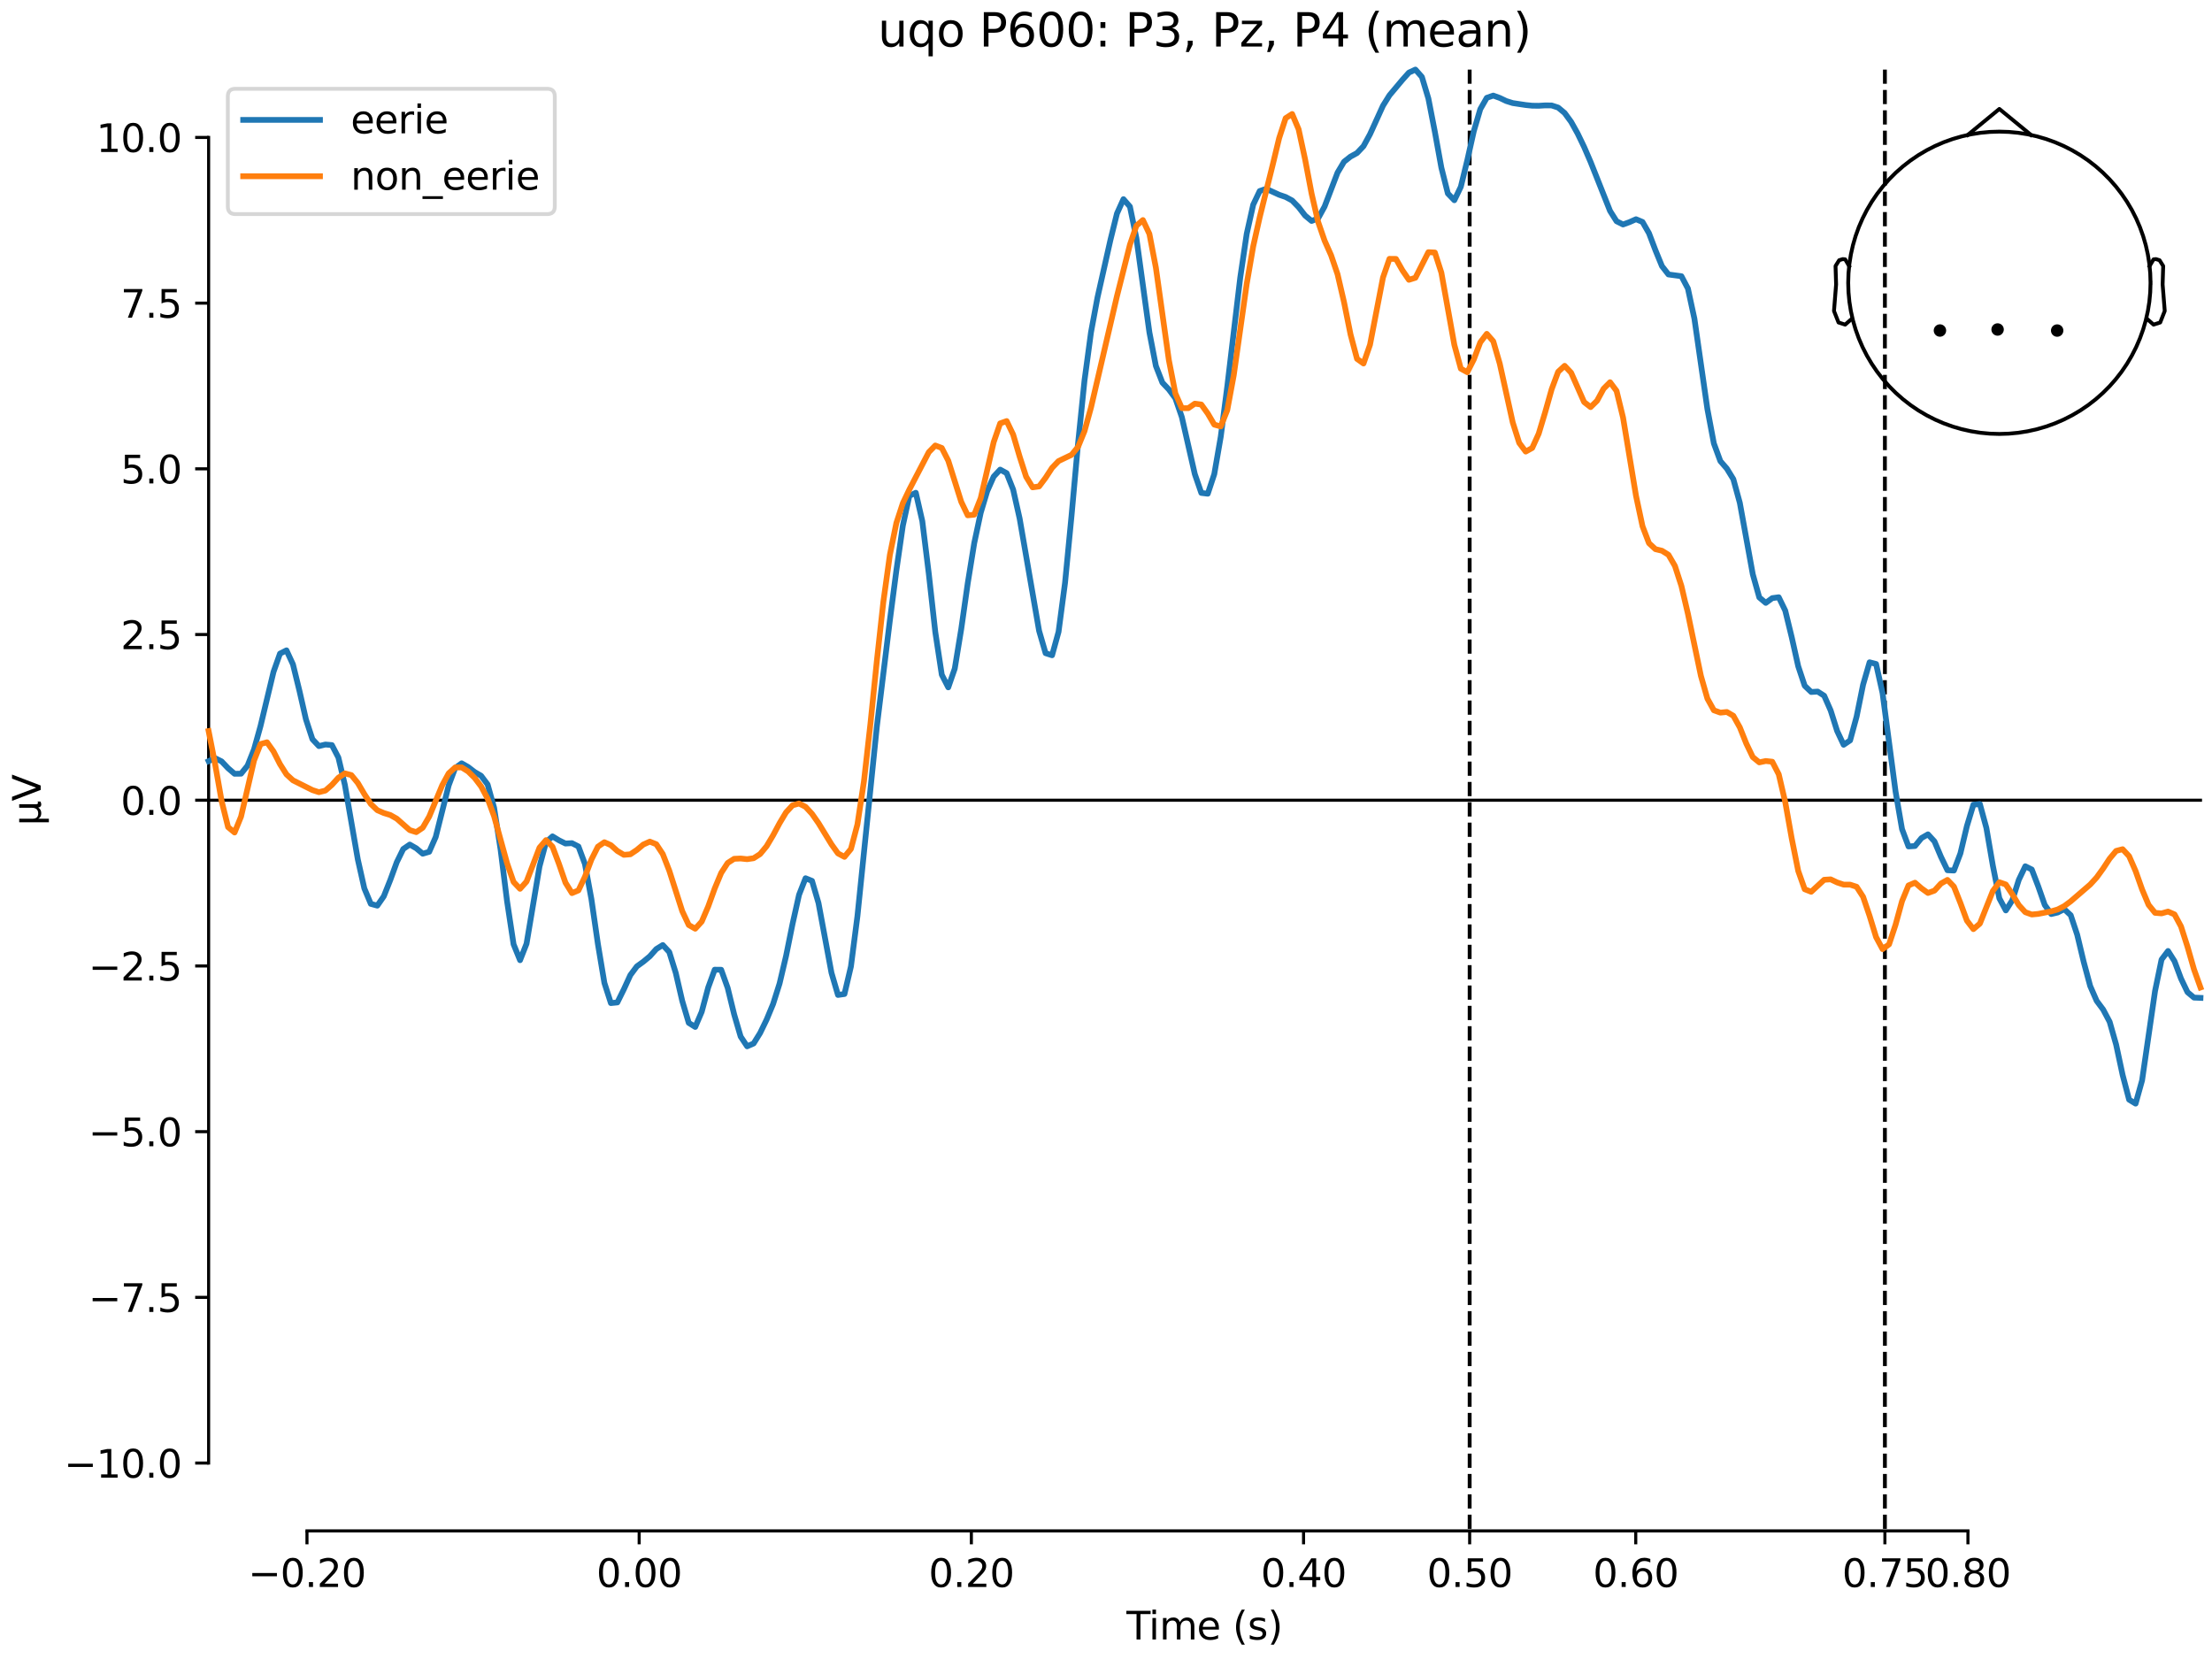 <?xml version="1.0" encoding="utf-8" standalone="no"?>
<!DOCTYPE svg PUBLIC "-//W3C//DTD SVG 1.1//EN"
  "http://www.w3.org/Graphics/SVG/1.1/DTD/svg11.dtd">
<svg xmlns:xlink="http://www.w3.org/1999/xlink" width="576pt" height="432pt" viewBox="0 0 576 432" xmlns="http://www.w3.org/2000/svg" version="1.1">
 <defs>
  <style type="text/css">*{stroke-linejoin: round; stroke-linecap: butt}</style>
 </defs>
 <g id="figure_1">
  <g id="patch_1">
   <path d="M 0 432 
L 576 432 
L 576 0 
L 0 0 
z
" style="fill: #ffffff"/>
  </g>
  <g id="axes_1">
   <g id="patch_2">
    <path d="M 54.324 398.644 
L 573 398.644 
L 573 18.118 
L 54.324 18.118 
L 54.324 398.644 
z
" style="fill: none; opacity: 0"/>
   </g>
   <g id="patch_3">
    <path d="M 54.324 380.98 
L 54.324 35.782 
" style="fill: none; stroke: #000000; stroke-width: 0.8; stroke-linejoin: miter; stroke-linecap: square"/>
   </g>
   <g id="LineCollection_1">
    <path d="M 382.695 18.118 
L 382.695 398.644 
" clip-path="url(#p550aed8cbf)" style="fill: none; stroke-dasharray: 3.7,1.6; stroke-dashoffset: 0; stroke: #000000"/>
    <path d="M 490.823 18.118 
L 490.823 398.644 
" clip-path="url(#p550aed8cbf)" style="fill: none; stroke-dasharray: 3.7,1.6; stroke-dashoffset: 0; stroke: #000000"/>
   </g>
   <g id="matplotlib.axis_1">
    <g id="xtick_1">
     <g id="line2d_1">
      <defs>
       <path id="md99cae30cd" d="M 0 0 
L 0 3.5 
" style="stroke: #000000; stroke-width: 0.8"/>
      </defs>
      <g>
       <use xlink:href="#md99cae30cd" x="79.936" y="398.644" style="stroke: #000000; stroke-width: 0.8"/>
      </g>
     </g>
     <g id="text_1">
      <!-- −0.20 -->
      <g transform="translate(64.614 413.242) scale(0.1 -0.1)">
       <defs>
        <path id="DejaVuSans-2212" d="M 678 2272 
L 4684 2272 
L 4684 1741 
L 678 1741 
L 678 2272 
z
" transform="scale(0.016)"/>
        <path id="DejaVuSans-30" d="M 2034 4250 
Q 1547 4250 1301 3770 
Q 1056 3291 1056 2328 
Q 1056 1369 1301 889 
Q 1547 409 2034 409 
Q 2525 409 2770 889 
Q 3016 1369 3016 2328 
Q 3016 3291 2770 3770 
Q 2525 4250 2034 4250 
z
M 2034 4750 
Q 2819 4750 3233 4129 
Q 3647 3509 3647 2328 
Q 3647 1150 3233 529 
Q 2819 -91 2034 -91 
Q 1250 -91 836 529 
Q 422 1150 422 2328 
Q 422 3509 836 4129 
Q 1250 4750 2034 4750 
z
" transform="scale(0.016)"/>
        <path id="DejaVuSans-2e" d="M 684 794 
L 1344 794 
L 1344 0 
L 684 0 
L 684 794 
z
" transform="scale(0.016)"/>
        <path id="DejaVuSans-32" d="M 1228 531 
L 3431 531 
L 3431 0 
L 469 0 
L 469 531 
Q 828 903 1448 1529 
Q 2069 2156 2228 2338 
Q 2531 2678 2651 2914 
Q 2772 3150 2772 3378 
Q 2772 3750 2511 3984 
Q 2250 4219 1831 4219 
Q 1534 4219 1204 4116 
Q 875 4013 500 3803 
L 500 4441 
Q 881 4594 1212 4672 
Q 1544 4750 1819 4750 
Q 2544 4750 2975 4387 
Q 3406 4025 3406 3419 
Q 3406 3131 3298 2873 
Q 3191 2616 2906 2266 
Q 2828 2175 2409 1742 
Q 1991 1309 1228 531 
z
" transform="scale(0.016)"/>
       </defs>
       <use xlink:href="#DejaVuSans-2212"/>
       <use xlink:href="#DejaVuSans-30" transform="translate(83.789 0)"/>
       <use xlink:href="#DejaVuSans-2e" transform="translate(147.412 0)"/>
       <use xlink:href="#DejaVuSans-32" transform="translate(179.199 0)"/>
       <use xlink:href="#DejaVuSans-30" transform="translate(242.822 0)"/>
      </g>
     </g>
    </g>
    <g id="xtick_2">
     <g id="line2d_2">
      <g>
       <use xlink:href="#md99cae30cd" x="166.439" y="398.644" style="stroke: #000000; stroke-width: 0.8"/>
      </g>
     </g>
     <g id="text_2">
      <!-- 0.00 -->
      <g transform="translate(155.306 413.242) scale(0.1 -0.1)">
       <use xlink:href="#DejaVuSans-30"/>
       <use xlink:href="#DejaVuSans-2e" transform="translate(63.623 0)"/>
       <use xlink:href="#DejaVuSans-30" transform="translate(95.41 0)"/>
       <use xlink:href="#DejaVuSans-30" transform="translate(159.033 0)"/>
      </g>
     </g>
    </g>
    <g id="xtick_3">
     <g id="line2d_3">
      <g>
       <use xlink:href="#md99cae30cd" x="252.941" y="398.644" style="stroke: #000000; stroke-width: 0.8"/>
      </g>
     </g>
     <g id="text_3">
      <!-- 0.20 -->
      <g transform="translate(241.808 413.242) scale(0.1 -0.1)">
       <use xlink:href="#DejaVuSans-30"/>
       <use xlink:href="#DejaVuSans-2e" transform="translate(63.623 0)"/>
       <use xlink:href="#DejaVuSans-32" transform="translate(95.41 0)"/>
       <use xlink:href="#DejaVuSans-30" transform="translate(159.033 0)"/>
      </g>
     </g>
    </g>
    <g id="xtick_4">
     <g id="line2d_4">
      <g>
       <use xlink:href="#md99cae30cd" x="339.443" y="398.644" style="stroke: #000000; stroke-width: 0.8"/>
      </g>
     </g>
     <g id="text_4">
      <!-- 0.40 -->
      <g transform="translate(328.311 413.242) scale(0.1 -0.1)">
       <defs>
        <path id="DejaVuSans-34" d="M 2419 4116 
L 825 1625 
L 2419 1625 
L 2419 4116 
z
M 2253 4666 
L 3047 4666 
L 3047 1625 
L 3713 1625 
L 3713 1100 
L 3047 1100 
L 3047 0 
L 2419 0 
L 2419 1100 
L 313 1100 
L 313 1709 
L 2253 4666 
z
" transform="scale(0.016)"/>
       </defs>
       <use xlink:href="#DejaVuSans-30"/>
       <use xlink:href="#DejaVuSans-2e" transform="translate(63.623 0)"/>
       <use xlink:href="#DejaVuSans-34" transform="translate(95.41 0)"/>
       <use xlink:href="#DejaVuSans-30" transform="translate(159.033 0)"/>
      </g>
     </g>
    </g>
    <g id="xtick_5">
     <g id="line2d_5">
      <g>
       <use xlink:href="#md99cae30cd" x="382.695" y="398.644" style="stroke: #000000; stroke-width: 0.8"/>
      </g>
     </g>
     <g id="text_5">
      <!-- 0.50 -->
      <g transform="translate(371.562 413.242) scale(0.1 -0.1)">
       <defs>
        <path id="DejaVuSans-35" d="M 691 4666 
L 3169 4666 
L 3169 4134 
L 1269 4134 
L 1269 2991 
Q 1406 3038 1543 3061 
Q 1681 3084 1819 3084 
Q 2600 3084 3056 2656 
Q 3513 2228 3513 1497 
Q 3513 744 3044 326 
Q 2575 -91 1722 -91 
Q 1428 -91 1123 -41 
Q 819 9 494 109 
L 494 744 
Q 775 591 1075 516 
Q 1375 441 1709 441 
Q 2250 441 2565 725 
Q 2881 1009 2881 1497 
Q 2881 1984 2565 2268 
Q 2250 2553 1709 2553 
Q 1456 2553 1204 2497 
Q 953 2441 691 2322 
L 691 4666 
z
" transform="scale(0.016)"/>
       </defs>
       <use xlink:href="#DejaVuSans-30"/>
       <use xlink:href="#DejaVuSans-2e" transform="translate(63.623 0)"/>
       <use xlink:href="#DejaVuSans-35" transform="translate(95.41 0)"/>
       <use xlink:href="#DejaVuSans-30" transform="translate(159.033 0)"/>
      </g>
     </g>
    </g>
    <g id="xtick_6">
     <g id="line2d_6">
      <g>
       <use xlink:href="#md99cae30cd" x="425.946" y="398.644" style="stroke: #000000; stroke-width: 0.8"/>
      </g>
     </g>
     <g id="text_6">
      <!-- 0.60 -->
      <g transform="translate(414.813 413.242) scale(0.1 -0.1)">
       <defs>
        <path id="DejaVuSans-36" d="M 2113 2584 
Q 1688 2584 1439 2293 
Q 1191 2003 1191 1497 
Q 1191 994 1439 701 
Q 1688 409 2113 409 
Q 2538 409 2786 701 
Q 3034 994 3034 1497 
Q 3034 2003 2786 2293 
Q 2538 2584 2113 2584 
z
M 3366 4563 
L 3366 3988 
Q 3128 4100 2886 4159 
Q 2644 4219 2406 4219 
Q 1781 4219 1451 3797 
Q 1122 3375 1075 2522 
Q 1259 2794 1537 2939 
Q 1816 3084 2150 3084 
Q 2853 3084 3261 2657 
Q 3669 2231 3669 1497 
Q 3669 778 3244 343 
Q 2819 -91 2113 -91 
Q 1303 -91 875 529 
Q 447 1150 447 2328 
Q 447 3434 972 4092 
Q 1497 4750 2381 4750 
Q 2619 4750 2861 4703 
Q 3103 4656 3366 4563 
z
" transform="scale(0.016)"/>
       </defs>
       <use xlink:href="#DejaVuSans-30"/>
       <use xlink:href="#DejaVuSans-2e" transform="translate(63.623 0)"/>
       <use xlink:href="#DejaVuSans-36" transform="translate(95.41 0)"/>
       <use xlink:href="#DejaVuSans-30" transform="translate(159.033 0)"/>
      </g>
     </g>
    </g>
    <g id="xtick_7">
     <g id="line2d_7">
      <g>
       <use xlink:href="#md99cae30cd" x="490.823" y="398.644" style="stroke: #000000; stroke-width: 0.8"/>
      </g>
     </g>
     <g id="text_7">
      <!-- 0.75 -->
      <g transform="translate(479.69 413.242) scale(0.1 -0.1)">
       <defs>
        <path id="DejaVuSans-37" d="M 525 4666 
L 3525 4666 
L 3525 4397 
L 1831 0 
L 1172 0 
L 2766 4134 
L 525 4134 
L 525 4666 
z
" transform="scale(0.016)"/>
       </defs>
       <use xlink:href="#DejaVuSans-30"/>
       <use xlink:href="#DejaVuSans-2e" transform="translate(63.623 0)"/>
       <use xlink:href="#DejaVuSans-37" transform="translate(95.41 0)"/>
       <use xlink:href="#DejaVuSans-35" transform="translate(159.033 0)"/>
      </g>
     </g>
    </g>
    <g id="xtick_8">
     <g id="line2d_8">
      <g>
       <use xlink:href="#md99cae30cd" x="512.448" y="398.644" style="stroke: #000000; stroke-width: 0.8"/>
      </g>
     </g>
     <g id="text_8">
      <!-- 0.80 -->
      <g transform="translate(501.315 413.242) scale(0.1 -0.1)">
       <defs>
        <path id="DejaVuSans-38" d="M 2034 2216 
Q 1584 2216 1326 1975 
Q 1069 1734 1069 1313 
Q 1069 891 1326 650 
Q 1584 409 2034 409 
Q 2484 409 2743 651 
Q 3003 894 3003 1313 
Q 3003 1734 2745 1975 
Q 2488 2216 2034 2216 
z
M 1403 2484 
Q 997 2584 770 2862 
Q 544 3141 544 3541 
Q 544 4100 942 4425 
Q 1341 4750 2034 4750 
Q 2731 4750 3128 4425 
Q 3525 4100 3525 3541 
Q 3525 3141 3298 2862 
Q 3072 2584 2669 2484 
Q 3125 2378 3379 2068 
Q 3634 1759 3634 1313 
Q 3634 634 3220 271 
Q 2806 -91 2034 -91 
Q 1263 -91 848 271 
Q 434 634 434 1313 
Q 434 1759 690 2068 
Q 947 2378 1403 2484 
z
M 1172 3481 
Q 1172 3119 1398 2916 
Q 1625 2713 2034 2713 
Q 2441 2713 2670 2916 
Q 2900 3119 2900 3481 
Q 2900 3844 2670 4047 
Q 2441 4250 2034 4250 
Q 1625 4250 1398 4047 
Q 1172 3844 1172 3481 
z
" transform="scale(0.016)"/>
       </defs>
       <use xlink:href="#DejaVuSans-30"/>
       <use xlink:href="#DejaVuSans-2e" transform="translate(63.623 0)"/>
       <use xlink:href="#DejaVuSans-38" transform="translate(95.41 0)"/>
       <use xlink:href="#DejaVuSans-30" transform="translate(159.033 0)"/>
      </g>
     </g>
    </g>
    <g id="text_9">
     <!-- Time (s) -->
     <g transform="translate(293.333 426.92) scale(0.1 -0.1)">
      <defs>
       <path id="DejaVuSans-54" d="M -19 4666 
L 3928 4666 
L 3928 4134 
L 2272 4134 
L 2272 0 
L 1638 0 
L 1638 4134 
L -19 4134 
L -19 4666 
z
" transform="scale(0.016)"/>
       <path id="DejaVuSans-69" d="M 603 3500 
L 1178 3500 
L 1178 0 
L 603 0 
L 603 3500 
z
M 603 4863 
L 1178 4863 
L 1178 4134 
L 603 4134 
L 603 4863 
z
" transform="scale(0.016)"/>
       <path id="DejaVuSans-6d" d="M 3328 2828 
Q 3544 3216 3844 3400 
Q 4144 3584 4550 3584 
Q 5097 3584 5394 3201 
Q 5691 2819 5691 2113 
L 5691 0 
L 5113 0 
L 5113 2094 
Q 5113 2597 4934 2840 
Q 4756 3084 4391 3084 
Q 3944 3084 3684 2787 
Q 3425 2491 3425 1978 
L 3425 0 
L 2847 0 
L 2847 2094 
Q 2847 2600 2669 2842 
Q 2491 3084 2119 3084 
Q 1678 3084 1418 2786 
Q 1159 2488 1159 1978 
L 1159 0 
L 581 0 
L 581 3500 
L 1159 3500 
L 1159 2956 
Q 1356 3278 1631 3431 
Q 1906 3584 2284 3584 
Q 2666 3584 2933 3390 
Q 3200 3197 3328 2828 
z
" transform="scale(0.016)"/>
       <path id="DejaVuSans-65" d="M 3597 1894 
L 3597 1613 
L 953 1613 
Q 991 1019 1311 708 
Q 1631 397 2203 397 
Q 2534 397 2845 478 
Q 3156 559 3463 722 
L 3463 178 
Q 3153 47 2828 -22 
Q 2503 -91 2169 -91 
Q 1331 -91 842 396 
Q 353 884 353 1716 
Q 353 2575 817 3079 
Q 1281 3584 2069 3584 
Q 2775 3584 3186 3129 
Q 3597 2675 3597 1894 
z
M 3022 2063 
Q 3016 2534 2758 2815 
Q 2500 3097 2075 3097 
Q 1594 3097 1305 2825 
Q 1016 2553 972 2059 
L 3022 2063 
z
" transform="scale(0.016)"/>
       <path id="DejaVuSans-20" transform="scale(0.016)"/>
       <path id="DejaVuSans-28" d="M 1984 4856 
Q 1566 4138 1362 3434 
Q 1159 2731 1159 2009 
Q 1159 1288 1364 580 
Q 1569 -128 1984 -844 
L 1484 -844 
Q 1016 -109 783 600 
Q 550 1309 550 2009 
Q 550 2706 781 3412 
Q 1013 4119 1484 4856 
L 1984 4856 
z
" transform="scale(0.016)"/>
       <path id="DejaVuSans-73" d="M 2834 3397 
L 2834 2853 
Q 2591 2978 2328 3040 
Q 2066 3103 1784 3103 
Q 1356 3103 1142 2972 
Q 928 2841 928 2578 
Q 928 2378 1081 2264 
Q 1234 2150 1697 2047 
L 1894 2003 
Q 2506 1872 2764 1633 
Q 3022 1394 3022 966 
Q 3022 478 2636 193 
Q 2250 -91 1575 -91 
Q 1294 -91 989 -36 
Q 684 19 347 128 
L 347 722 
Q 666 556 975 473 
Q 1284 391 1588 391 
Q 1994 391 2212 530 
Q 2431 669 2431 922 
Q 2431 1156 2273 1281 
Q 2116 1406 1581 1522 
L 1381 1569 
Q 847 1681 609 1914 
Q 372 2147 372 2553 
Q 372 3047 722 3315 
Q 1072 3584 1716 3584 
Q 2034 3584 2315 3537 
Q 2597 3491 2834 3397 
z
" transform="scale(0.016)"/>
       <path id="DejaVuSans-29" d="M 513 4856 
L 1013 4856 
Q 1481 4119 1714 3412 
Q 1947 2706 1947 2009 
Q 1947 1309 1714 600 
Q 1481 -109 1013 -844 
L 513 -844 
Q 928 -128 1133 580 
Q 1338 1288 1338 2009 
Q 1338 2731 1133 3434 
Q 928 4138 513 4856 
z
" transform="scale(0.016)"/>
      </defs>
      <use xlink:href="#DejaVuSans-54"/>
      <use xlink:href="#DejaVuSans-69" transform="translate(57.959 0)"/>
      <use xlink:href="#DejaVuSans-6d" transform="translate(85.742 0)"/>
      <use xlink:href="#DejaVuSans-65" transform="translate(183.154 0)"/>
      <use xlink:href="#DejaVuSans-20" transform="translate(244.678 0)"/>
      <use xlink:href="#DejaVuSans-28" transform="translate(276.465 0)"/>
      <use xlink:href="#DejaVuSans-73" transform="translate(315.479 0)"/>
      <use xlink:href="#DejaVuSans-29" transform="translate(367.578 0)"/>
     </g>
    </g>
   </g>
   <g id="matplotlib.axis_2">
    <g id="ytick_1">
     <g id="line2d_9">
      <defs>
       <path id="m36dd32f8aa" d="M 0 0 
L -3.5 0 
" style="stroke: #000000; stroke-width: 0.8"/>
      </defs>
      <g>
       <use xlink:href="#m36dd32f8aa" x="54.324" y="380.98" style="stroke: #000000; stroke-width: 0.8"/>
      </g>
     </g>
     <g id="text_10">
      <!-- −10.0 -->
      <g transform="translate(16.678 384.779) scale(0.1 -0.1)">
       <defs>
        <path id="DejaVuSans-31" d="M 794 531 
L 1825 531 
L 1825 4091 
L 703 3866 
L 703 4441 
L 1819 4666 
L 2450 4666 
L 2450 531 
L 3481 531 
L 3481 0 
L 794 0 
L 794 531 
z
" transform="scale(0.016)"/>
       </defs>
       <use xlink:href="#DejaVuSans-2212"/>
       <use xlink:href="#DejaVuSans-31" transform="translate(83.789 0)"/>
       <use xlink:href="#DejaVuSans-30" transform="translate(147.412 0)"/>
       <use xlink:href="#DejaVuSans-2e" transform="translate(211.035 0)"/>
       <use xlink:href="#DejaVuSans-30" transform="translate(242.822 0)"/>
      </g>
     </g>
    </g>
    <g id="ytick_2">
     <g id="line2d_10">
      <g>
       <use xlink:href="#m36dd32f8aa" x="54.324" y="337.83" style="stroke: #000000; stroke-width: 0.8"/>
      </g>
     </g>
     <g id="text_11">
      <!-- −7.5 -->
      <g transform="translate(23.041 341.629) scale(0.1 -0.1)">
       <use xlink:href="#DejaVuSans-2212"/>
       <use xlink:href="#DejaVuSans-37" transform="translate(83.789 0)"/>
       <use xlink:href="#DejaVuSans-2e" transform="translate(147.412 0)"/>
       <use xlink:href="#DejaVuSans-35" transform="translate(179.199 0)"/>
      </g>
     </g>
    </g>
    <g id="ytick_3">
     <g id="line2d_11">
      <g>
       <use xlink:href="#m36dd32f8aa" x="54.324" y="294.68" style="stroke: #000000; stroke-width: 0.8"/>
      </g>
     </g>
     <g id="text_12">
      <!-- −5.0 -->
      <g transform="translate(23.041 298.48) scale(0.1 -0.1)">
       <use xlink:href="#DejaVuSans-2212"/>
       <use xlink:href="#DejaVuSans-35" transform="translate(83.789 0)"/>
       <use xlink:href="#DejaVuSans-2e" transform="translate(147.412 0)"/>
       <use xlink:href="#DejaVuSans-30" transform="translate(179.199 0)"/>
      </g>
     </g>
    </g>
    <g id="ytick_4">
     <g id="line2d_12">
      <g>
       <use xlink:href="#m36dd32f8aa" x="54.324" y="251.531" style="stroke: #000000; stroke-width: 0.8"/>
      </g>
     </g>
     <g id="text_13">
      <!-- −2.5 -->
      <g transform="translate(23.041 255.33) scale(0.1 -0.1)">
       <use xlink:href="#DejaVuSans-2212"/>
       <use xlink:href="#DejaVuSans-32" transform="translate(83.789 0)"/>
       <use xlink:href="#DejaVuSans-2e" transform="translate(147.412 0)"/>
       <use xlink:href="#DejaVuSans-35" transform="translate(179.199 0)"/>
      </g>
     </g>
    </g>
    <g id="ytick_5">
     <g id="line2d_13">
      <g>
       <use xlink:href="#m36dd32f8aa" x="54.324" y="208.381" style="stroke: #000000; stroke-width: 0.8"/>
      </g>
     </g>
     <g id="text_14">
      <!-- 0.0 -->
      <g transform="translate(31.421 212.18) scale(0.1 -0.1)">
       <use xlink:href="#DejaVuSans-30"/>
       <use xlink:href="#DejaVuSans-2e" transform="translate(63.623 0)"/>
       <use xlink:href="#DejaVuSans-30" transform="translate(95.41 0)"/>
      </g>
     </g>
    </g>
    <g id="ytick_6">
     <g id="line2d_14">
      <g>
       <use xlink:href="#m36dd32f8aa" x="54.324" y="165.231" style="stroke: #000000; stroke-width: 0.8"/>
      </g>
     </g>
     <g id="text_15">
      <!-- 2.5 -->
      <g transform="translate(31.421 169.03) scale(0.1 -0.1)">
       <use xlink:href="#DejaVuSans-32"/>
       <use xlink:href="#DejaVuSans-2e" transform="translate(63.623 0)"/>
       <use xlink:href="#DejaVuSans-35" transform="translate(95.41 0)"/>
      </g>
     </g>
    </g>
    <g id="ytick_7">
     <g id="line2d_15">
      <g>
       <use xlink:href="#m36dd32f8aa" x="54.324" y="122.081" style="stroke: #000000; stroke-width: 0.8"/>
      </g>
     </g>
     <g id="text_16">
      <!-- 5.0 -->
      <g transform="translate(31.421 125.881) scale(0.1 -0.1)">
       <use xlink:href="#DejaVuSans-35"/>
       <use xlink:href="#DejaVuSans-2e" transform="translate(63.623 0)"/>
       <use xlink:href="#DejaVuSans-30" transform="translate(95.41 0)"/>
      </g>
     </g>
    </g>
    <g id="ytick_8">
     <g id="line2d_16">
      <g>
       <use xlink:href="#m36dd32f8aa" x="54.324" y="78.932" style="stroke: #000000; stroke-width: 0.8"/>
      </g>
     </g>
     <g id="text_17">
      <!-- 7.5 -->
      <g transform="translate(31.421 82.731) scale(0.1 -0.1)">
       <use xlink:href="#DejaVuSans-37"/>
       <use xlink:href="#DejaVuSans-2e" transform="translate(63.623 0)"/>
       <use xlink:href="#DejaVuSans-35" transform="translate(95.41 0)"/>
      </g>
     </g>
    </g>
    <g id="ytick_9">
     <g id="line2d_17">
      <g>
       <use xlink:href="#m36dd32f8aa" x="54.324" y="35.782" style="stroke: #000000; stroke-width: 0.8"/>
      </g>
     </g>
     <g id="text_18">
      <!-- 10.0 -->
      <g transform="translate(25.058 39.581) scale(0.1 -0.1)">
       <use xlink:href="#DejaVuSans-31"/>
       <use xlink:href="#DejaVuSans-30" transform="translate(63.623 0)"/>
       <use xlink:href="#DejaVuSans-2e" transform="translate(127.246 0)"/>
       <use xlink:href="#DejaVuSans-30" transform="translate(159.033 0)"/>
      </g>
     </g>
    </g>
    <g id="text_19">
     <!-- µV -->
     <g transform="translate(10.599 214.982) rotate(-90) scale(0.1 -0.1)">
      <defs>
       <path id="DejaVuSans-b5" d="M 544 -1331 
L 544 3500 
L 1119 3500 
L 1119 1325 
Q 1119 872 1334 640 
Q 1550 409 1972 409 
Q 2434 409 2667 671 
Q 2900 934 2900 1459 
L 2900 3500 
L 3475 3500 
L 3475 806 
Q 3475 619 3529 530 
Q 3584 441 3700 441 
Q 3728 441 3778 458 
Q 3828 475 3916 513 
L 3916 50 
Q 3788 -22 3673 -56 
Q 3559 -91 3450 -91 
Q 3234 -91 3106 31 
Q 2978 153 2931 403 
Q 2775 156 2548 32 
Q 2322 -91 2016 -91 
Q 1697 -91 1473 31 
Q 1250 153 1119 397 
L 1119 -1331 
L 544 -1331 
z
" transform="scale(0.016)"/>
       <path id="DejaVuSans-56" d="M 1831 0 
L 50 4666 
L 709 4666 
L 2188 738 
L 3669 4666 
L 4325 4666 
L 2547 0 
L 1831 0 
z
" transform="scale(0.016)"/>
      </defs>
      <use xlink:href="#DejaVuSans-b5"/>
      <use xlink:href="#DejaVuSans-56" transform="translate(63.623 0)"/>
     </g>
    </g>
   </g>
   <g id="patch_4">
    <path d="M 79.936 398.644 
L 512.448 398.644 
" style="fill: none; stroke: #000000; stroke-width: 0.8; stroke-linejoin: miter; stroke-linecap: square"/>
   </g>
   <g id="patch_5">
    <path d="M 54.324 208.381 
L 573 208.381 
" style="fill: none; stroke: #000000; stroke-width: 0.8; stroke-linejoin: miter; stroke-linecap: square"/>
   </g>
   <g id="text_20">
    <!-- uqo P600: P3, Pz, P4 (mean) -->
    <g transform="translate(228.604 12.118) scale(0.12 -0.12)">
     <defs>
      <path id="DejaVuSans-75" d="M 544 1381 
L 544 3500 
L 1119 3500 
L 1119 1403 
Q 1119 906 1312 657 
Q 1506 409 1894 409 
Q 2359 409 2629 706 
Q 2900 1003 2900 1516 
L 2900 3500 
L 3475 3500 
L 3475 0 
L 2900 0 
L 2900 538 
Q 2691 219 2414 64 
Q 2138 -91 1772 -91 
Q 1169 -91 856 284 
Q 544 659 544 1381 
z
M 1991 3584 
L 1991 3584 
z
" transform="scale(0.016)"/>
      <path id="DejaVuSans-71" d="M 947 1747 
Q 947 1113 1208 752 
Q 1469 391 1925 391 
Q 2381 391 2643 752 
Q 2906 1113 2906 1747 
Q 2906 2381 2643 2742 
Q 2381 3103 1925 3103 
Q 1469 3103 1208 2742 
Q 947 2381 947 1747 
z
M 2906 525 
Q 2725 213 2448 61 
Q 2172 -91 1784 -91 
Q 1150 -91 751 415 
Q 353 922 353 1747 
Q 353 2572 751 3078 
Q 1150 3584 1784 3584 
Q 2172 3584 2448 3432 
Q 2725 3281 2906 2969 
L 2906 3500 
L 3481 3500 
L 3481 -1331 
L 2906 -1331 
L 2906 525 
z
" transform="scale(0.016)"/>
      <path id="DejaVuSans-6f" d="M 1959 3097 
Q 1497 3097 1228 2736 
Q 959 2375 959 1747 
Q 959 1119 1226 758 
Q 1494 397 1959 397 
Q 2419 397 2687 759 
Q 2956 1122 2956 1747 
Q 2956 2369 2687 2733 
Q 2419 3097 1959 3097 
z
M 1959 3584 
Q 2709 3584 3137 3096 
Q 3566 2609 3566 1747 
Q 3566 888 3137 398 
Q 2709 -91 1959 -91 
Q 1206 -91 779 398 
Q 353 888 353 1747 
Q 353 2609 779 3096 
Q 1206 3584 1959 3584 
z
" transform="scale(0.016)"/>
      <path id="DejaVuSans-50" d="M 1259 4147 
L 1259 2394 
L 2053 2394 
Q 2494 2394 2734 2622 
Q 2975 2850 2975 3272 
Q 2975 3691 2734 3919 
Q 2494 4147 2053 4147 
L 1259 4147 
z
M 628 4666 
L 2053 4666 
Q 2838 4666 3239 4311 
Q 3641 3956 3641 3272 
Q 3641 2581 3239 2228 
Q 2838 1875 2053 1875 
L 1259 1875 
L 1259 0 
L 628 0 
L 628 4666 
z
" transform="scale(0.016)"/>
      <path id="DejaVuSans-3a" d="M 750 794 
L 1409 794 
L 1409 0 
L 750 0 
L 750 794 
z
M 750 3309 
L 1409 3309 
L 1409 2516 
L 750 2516 
L 750 3309 
z
" transform="scale(0.016)"/>
      <path id="DejaVuSans-33" d="M 2597 2516 
Q 3050 2419 3304 2112 
Q 3559 1806 3559 1356 
Q 3559 666 3084 287 
Q 2609 -91 1734 -91 
Q 1441 -91 1130 -33 
Q 819 25 488 141 
L 488 750 
Q 750 597 1062 519 
Q 1375 441 1716 441 
Q 2309 441 2620 675 
Q 2931 909 2931 1356 
Q 2931 1769 2642 2001 
Q 2353 2234 1838 2234 
L 1294 2234 
L 1294 2753 
L 1863 2753 
Q 2328 2753 2575 2939 
Q 2822 3125 2822 3475 
Q 2822 3834 2567 4026 
Q 2313 4219 1838 4219 
Q 1578 4219 1281 4162 
Q 984 4106 628 3988 
L 628 4550 
Q 988 4650 1302 4700 
Q 1616 4750 1894 4750 
Q 2613 4750 3031 4423 
Q 3450 4097 3450 3541 
Q 3450 3153 3228 2886 
Q 3006 2619 2597 2516 
z
" transform="scale(0.016)"/>
      <path id="DejaVuSans-2c" d="M 750 794 
L 1409 794 
L 1409 256 
L 897 -744 
L 494 -744 
L 750 256 
L 750 794 
z
" transform="scale(0.016)"/>
      <path id="DejaVuSans-7a" d="M 353 3500 
L 3084 3500 
L 3084 2975 
L 922 459 
L 3084 459 
L 3084 0 
L 275 0 
L 275 525 
L 2438 3041 
L 353 3041 
L 353 3500 
z
" transform="scale(0.016)"/>
      <path id="DejaVuSans-61" d="M 2194 1759 
Q 1497 1759 1228 1600 
Q 959 1441 959 1056 
Q 959 750 1161 570 
Q 1363 391 1709 391 
Q 2188 391 2477 730 
Q 2766 1069 2766 1631 
L 2766 1759 
L 2194 1759 
z
M 3341 1997 
L 3341 0 
L 2766 0 
L 2766 531 
Q 2569 213 2275 61 
Q 1981 -91 1556 -91 
Q 1019 -91 701 211 
Q 384 513 384 1019 
Q 384 1609 779 1909 
Q 1175 2209 1959 2209 
L 2766 2209 
L 2766 2266 
Q 2766 2663 2505 2880 
Q 2244 3097 1772 3097 
Q 1472 3097 1187 3025 
Q 903 2953 641 2809 
L 641 3341 
Q 956 3463 1253 3523 
Q 1550 3584 1831 3584 
Q 2591 3584 2966 3190 
Q 3341 2797 3341 1997 
z
" transform="scale(0.016)"/>
      <path id="DejaVuSans-6e" d="M 3513 2113 
L 3513 0 
L 2938 0 
L 2938 2094 
Q 2938 2591 2744 2837 
Q 2550 3084 2163 3084 
Q 1697 3084 1428 2787 
Q 1159 2491 1159 1978 
L 1159 0 
L 581 0 
L 581 3500 
L 1159 3500 
L 1159 2956 
Q 1366 3272 1645 3428 
Q 1925 3584 2291 3584 
Q 2894 3584 3203 3211 
Q 3513 2838 3513 2113 
z
" transform="scale(0.016)"/>
     </defs>
     <use xlink:href="#DejaVuSans-75"/>
     <use xlink:href="#DejaVuSans-71" transform="translate(63.379 0)"/>
     <use xlink:href="#DejaVuSans-6f" transform="translate(126.855 0)"/>
     <use xlink:href="#DejaVuSans-20" transform="translate(188.037 0)"/>
     <use xlink:href="#DejaVuSans-50" transform="translate(219.824 0)"/>
     <use xlink:href="#DejaVuSans-36" transform="translate(280.127 0)"/>
     <use xlink:href="#DejaVuSans-30" transform="translate(343.75 0)"/>
     <use xlink:href="#DejaVuSans-30" transform="translate(407.373 0)"/>
     <use xlink:href="#DejaVuSans-3a" transform="translate(470.996 0)"/>
     <use xlink:href="#DejaVuSans-20" transform="translate(504.688 0)"/>
     <use xlink:href="#DejaVuSans-50" transform="translate(536.475 0)"/>
     <use xlink:href="#DejaVuSans-33" transform="translate(596.777 0)"/>
     <use xlink:href="#DejaVuSans-2c" transform="translate(660.4 0)"/>
     <use xlink:href="#DejaVuSans-20" transform="translate(692.188 0)"/>
     <use xlink:href="#DejaVuSans-50" transform="translate(723.975 0)"/>
     <use xlink:href="#DejaVuSans-7a" transform="translate(784.277 0)"/>
     <use xlink:href="#DejaVuSans-2c" transform="translate(836.768 0)"/>
     <use xlink:href="#DejaVuSans-20" transform="translate(868.555 0)"/>
     <use xlink:href="#DejaVuSans-50" transform="translate(900.342 0)"/>
     <use xlink:href="#DejaVuSans-34" transform="translate(960.645 0)"/>
     <use xlink:href="#DejaVuSans-20" transform="translate(1024.268 0)"/>
     <use xlink:href="#DejaVuSans-28" transform="translate(1056.055 0)"/>
     <use xlink:href="#DejaVuSans-6d" transform="translate(1095.068 0)"/>
     <use xlink:href="#DejaVuSans-65" transform="translate(1192.48 0)"/>
     <use xlink:href="#DejaVuSans-61" transform="translate(1254.004 0)"/>
     <use xlink:href="#DejaVuSans-6e" transform="translate(1315.283 0)"/>
     <use xlink:href="#DejaVuSans-29" transform="translate(1378.662 0)"/>
    </g>
   </g>
   <g id="legend_1">
    <g id="patch_6">
     <path d="M 61.324 55.753 
L 142.466 55.753 
Q 144.466 55.753 144.466 53.753 
L 144.466 25.118 
Q 144.466 23.118 142.466 23.118 
L 61.324 23.118 
Q 59.324 23.118 59.324 25.118 
L 59.324 53.753 
Q 59.324 55.753 61.324 55.753 
z
" style="fill: #ffffff; opacity: 0.8; stroke: #cccccc; stroke-linejoin: miter"/>
    </g>
    <g id="line2d_18">
     <path d="M 63.324 31.217 
L 73.324 31.217 
L 83.324 31.217 
" style="fill: none; stroke: #1f77b4; stroke-width: 1.5; stroke-linecap: square"/>
    </g>
    <g id="text_21">
     <!-- eerie -->
     <g transform="translate(91.324 34.717) scale(0.1 -0.1)">
      <defs>
       <path id="DejaVuSans-72" d="M 2631 2963 
Q 2534 3019 2420 3045 
Q 2306 3072 2169 3072 
Q 1681 3072 1420 2755 
Q 1159 2438 1159 1844 
L 1159 0 
L 581 0 
L 581 3500 
L 1159 3500 
L 1159 2956 
Q 1341 3275 1631 3429 
Q 1922 3584 2338 3584 
Q 2397 3584 2469 3576 
Q 2541 3569 2628 3553 
L 2631 2963 
z
" transform="scale(0.016)"/>
      </defs>
      <use xlink:href="#DejaVuSans-65"/>
      <use xlink:href="#DejaVuSans-65" transform="translate(61.523 0)"/>
      <use xlink:href="#DejaVuSans-72" transform="translate(123.047 0)"/>
      <use xlink:href="#DejaVuSans-69" transform="translate(164.16 0)"/>
      <use xlink:href="#DejaVuSans-65" transform="translate(191.943 0)"/>
     </g>
    </g>
    <g id="line2d_19">
     <path d="M 63.324 45.895 
L 73.324 45.895 
L 83.324 45.895 
" style="fill: none; stroke: #ff7f0e; stroke-width: 1.5; stroke-linecap: square"/>
    </g>
    <g id="text_22">
     <!-- non_eerie -->
     <g transform="translate(91.324 49.395) scale(0.1 -0.1)">
      <defs>
       <path id="DejaVuSans-5f" d="M 3263 -1063 
L 3263 -1509 
L -63 -1509 
L -63 -1063 
L 3263 -1063 
z
" transform="scale(0.016)"/>
      </defs>
      <use xlink:href="#DejaVuSans-6e"/>
      <use xlink:href="#DejaVuSans-6f" transform="translate(63.379 0)"/>
      <use xlink:href="#DejaVuSans-6e" transform="translate(124.561 0)"/>
      <use xlink:href="#DejaVuSans-5f" transform="translate(187.939 0)"/>
      <use xlink:href="#DejaVuSans-65" transform="translate(237.939 0)"/>
      <use xlink:href="#DejaVuSans-65" transform="translate(299.463 0)"/>
      <use xlink:href="#DejaVuSans-72" transform="translate(360.986 0)"/>
      <use xlink:href="#DejaVuSans-69" transform="translate(402.1 0)"/>
      <use xlink:href="#DejaVuSans-65" transform="translate(429.883 0)"/>
     </g>
    </g>
   </g>
   <g id="line2d_20">
    <path d="M 54.324 198.206 
L 56.013 197.417 
L 57.703 198.261 
L 59.392 200.041 
L 61.082 201.49 
L 62.771 201.467 
L 64.461 199.372 
L 66.15 195.124 
L 67.84 189.047 
L 71.219 174.964 
L 72.908 170.2 
L 74.598 169.344 
L 76.287 172.994 
L 77.977 179.896 
L 79.666 187.319 
L 81.356 192.495 
L 83.045 194.282 
L 84.735 193.873 
L 86.424 194.016 
L 88.114 197.256 
L 89.803 204.375 
L 93.182 223.824 
L 94.872 231.335 
L 96.561 235.367 
L 98.251 235.827 
L 99.94 233.393 
L 101.63 229.149 
L 103.319 224.517 
L 105.009 221.072 
L 106.698 219.919 
L 108.388 220.887 
L 110.077 222.305 
L 111.767 221.808 
L 113.456 217.955 
L 116.835 204.519 
L 118.525 199.994 
L 120.214 198.764 
L 121.904 199.731 
L 123.593 201.025 
L 125.283 202.015 
L 126.972 204.274 
L 128.662 210.328 
L 130.351 221.217 
L 132.041 234.697 
L 133.73 245.876 
L 135.42 250.034 
L 137.109 245.744 
L 140.488 225.625 
L 142.178 219.319 
L 143.867 217.787 
L 145.557 218.814 
L 147.246 219.651 
L 148.936 219.557 
L 150.625 220.42 
L 152.315 224.971 
L 154.004 234.145 
L 155.694 245.817 
L 157.383 255.947 
L 159.073 261.204 
L 160.762 261.032 
L 162.452 257.605 
L 164.141 253.916 
L 165.831 251.645 
L 167.52 250.427 
L 169.21 249.024 
L 170.899 247.129 
L 172.589 246.083 
L 174.278 247.913 
L 175.968 253.351 
L 177.657 260.655 
L 179.347 266.348 
L 181.036 267.417 
L 182.726 263.466 
L 184.415 257.133 
L 186.105 252.505 
L 187.794 252.52 
L 189.484 257.239 
L 191.173 264.142 
L 192.863 269.919 
L 194.552 272.459 
L 196.242 271.72 
L 197.931 268.997 
L 199.621 265.515 
L 201.31 261.443 
L 203 256.099 
L 204.689 248.934 
L 206.379 240.583 
L 208.068 233.008 
L 209.758 228.692 
L 211.447 229.376 
L 213.137 235.154 
L 216.516 253.326 
L 218.205 259.083 
L 219.895 258.841 
L 221.584 251.66 
L 223.274 238.573 
L 228.342 189.118 
L 231.721 161.545 
L 233.411 148.554 
L 235.1 136.866 
L 236.79 129.118 
L 238.479 128.312 
L 240.169 135.71 
L 241.858 149.394 
L 243.548 164.576 
L 245.237 175.696 
L 246.927 178.99 
L 248.616 174.107 
L 250.306 163.785 
L 251.995 151.908 
L 253.685 141.448 
L 255.374 133.531 
L 257.064 127.898 
L 258.753 124.096 
L 260.443 122.284 
L 262.132 123.208 
L 263.822 127.49 
L 265.511 135.011 
L 270.58 164.27 
L 272.269 170.088 
L 273.959 170.633 
L 275.648 164.515 
L 277.337 151.747 
L 279.027 134.276 
L 280.716 115.551 
L 282.406 99.047 
L 284.095 86.532 
L 285.785 77.458 
L 289.164 62.446 
L 290.853 55.602 
L 292.543 51.86 
L 294.232 53.803 
L 295.922 62.038 
L 299.301 86.542 
L 300.99 95.292 
L 302.68 99.633 
L 304.369 101.418 
L 306.059 103.706 
L 307.748 108.608 
L 311.127 123.455 
L 312.817 128.357 
L 314.506 128.563 
L 316.196 123.457 
L 317.885 113.697 
L 319.575 100.679 
L 322.954 72.303 
L 324.643 60.879 
L 326.333 53.297 
L 328.022 49.743 
L 329.712 49.168 
L 333.091 50.719 
L 334.78 51.297 
L 336.47 52.211 
L 338.159 53.945 
L 339.849 56.133 
L 341.538 57.537 
L 343.228 56.874 
L 344.917 53.793 
L 348.296 44.947 
L 349.986 42.111 
L 351.675 40.779 
L 353.365 39.849 
L 355.054 38.064 
L 356.744 34.959 
L 360.123 27.528 
L 361.812 24.818 
L 365.191 20.789 
L 366.881 18.902 
L 368.57 18.118 
L 370.26 20.029 
L 371.949 25.649 
L 373.639 34.343 
L 375.328 43.667 
L 377.018 50.384 
L 378.707 52.141 
L 380.397 48.642 
L 382.086 41.699 
L 383.776 34.157 
L 385.465 28.417 
L 387.155 25.472 
L 388.844 24.888 
L 390.534 25.502 
L 392.223 26.308 
L 393.913 26.839 
L 397.292 27.35 
L 398.981 27.524 
L 400.671 27.547 
L 402.36 27.444 
L 404.05 27.461 
L 405.739 28.011 
L 407.429 29.418 
L 409.118 31.73 
L 410.808 34.76 
L 412.497 38.259 
L 414.187 42.167 
L 419.255 54.929 
L 420.945 57.61 
L 422.634 58.455 
L 424.324 57.841 
L 426.013 57.085 
L 427.703 57.794 
L 429.392 60.729 
L 431.082 65.178 
L 432.771 69.302 
L 434.461 71.469 
L 437.84 71.923 
L 439.529 75.13 
L 441.219 82.971 
L 444.598 106.494 
L 446.287 115.465 
L 447.977 120.072 
L 449.666 122.013 
L 451.356 124.769 
L 453.045 130.935 
L 456.424 149.545 
L 458.114 155.568 
L 459.803 156.994 
L 461.493 155.75 
L 463.182 155.523 
L 464.872 158.995 
L 466.561 165.924 
L 468.251 173.486 
L 469.94 178.574 
L 471.63 180.193 
L 473.319 180.085 
L 475.009 181.165 
L 476.698 184.999 
L 478.388 190.352 
L 480.077 193.938 
L 481.767 192.796 
L 483.456 186.608 
L 485.146 178.282 
L 486.835 172.459 
L 488.525 172.895 
L 490.214 180.484 
L 493.593 206.078 
L 495.283 215.897 
L 496.972 220.414 
L 498.662 220.299 
L 500.351 218.228 
L 502.041 217.259 
L 503.73 219.1 
L 505.42 223.098 
L 507.109 226.606 
L 508.799 226.683 
L 510.488 222.214 
L 512.178 215.113 
L 513.867 209.54 
L 515.557 209.368 
L 517.246 215.586 
L 518.936 225.42 
L 520.625 233.917 
L 522.315 237.072 
L 524.004 234.418 
L 525.694 229.105 
L 527.383 225.573 
L 529.073 226.415 
L 530.762 230.831 
L 532.452 235.65 
L 534.141 238.012 
L 535.831 237.61 
L 537.52 236.747 
L 539.21 238.315 
L 540.899 243.403 
L 542.589 250.467 
L 544.278 256.75 
L 545.968 260.616 
L 547.657 262.888 
L 549.347 266.077 
L 551.036 272.02 
L 552.726 279.918 
L 554.415 286.348 
L 556.105 287.384 
L 557.794 281.329 
L 561.173 258.044 
L 562.863 249.866 
L 564.552 247.633 
L 566.242 250.301 
L 567.931 254.827 
L 569.621 258.359 
L 571.31 259.774 
L 573 259.845 
L 573 259.845 
" style="fill: none; stroke: #1f77b4; stroke-width: 1.5; stroke-linecap: square"/>
   </g>
   <g id="line2d_21">
    <path d="M 54.324 190.36 
L 56.013 198.955 
L 57.703 208.564 
L 59.392 215.383 
L 61.082 216.779 
L 62.771 212.629 
L 66.15 198.037 
L 67.84 193.752 
L 69.529 193.289 
L 71.219 195.667 
L 72.908 198.976 
L 74.598 201.65 
L 76.287 203.193 
L 81.356 205.737 
L 83.045 206.283 
L 84.735 205.861 
L 86.424 204.383 
L 88.114 202.521 
L 89.803 201.388 
L 91.493 201.831 
L 93.182 203.898 
L 94.872 206.773 
L 96.561 209.358 
L 98.251 210.975 
L 99.94 211.708 
L 101.63 212.226 
L 103.319 213.181 
L 106.698 216.158 
L 108.388 216.686 
L 110.077 215.54 
L 111.767 212.623 
L 115.146 204.484 
L 116.835 201.38 
L 118.525 199.837 
L 120.214 199.828 
L 121.904 200.886 
L 123.593 202.557 
L 125.283 204.781 
L 126.972 207.955 
L 128.662 212.547 
L 132.041 224.778 
L 133.73 229.66 
L 135.42 231.444 
L 137.109 229.558 
L 140.488 220.72 
L 142.178 218.765 
L 143.867 220.469 
L 145.557 224.965 
L 147.246 229.846 
L 148.936 232.564 
L 150.625 231.855 
L 152.315 228.305 
L 154.004 223.825 
L 155.694 220.47 
L 157.383 219.314 
L 159.073 220.078 
L 160.762 221.589 
L 162.452 222.597 
L 164.141 222.457 
L 165.831 221.318 
L 167.52 219.914 
L 169.21 219.155 
L 170.899 219.839 
L 172.589 222.395 
L 174.278 226.715 
L 177.657 237.271 
L 179.347 240.868 
L 181.036 241.836 
L 182.726 239.98 
L 184.415 236.039 
L 186.105 231.368 
L 187.794 227.317 
L 189.484 224.714 
L 191.173 223.631 
L 192.863 223.554 
L 194.552 223.727 
L 196.242 223.481 
L 197.931 222.398 
L 199.621 220.352 
L 201.31 217.515 
L 203 214.357 
L 204.689 211.538 
L 206.379 209.705 
L 208.068 209.23 
L 209.758 210.087 
L 211.447 211.923 
L 213.137 214.341 
L 216.516 219.862 
L 218.205 222.226 
L 219.895 223.124 
L 221.584 221.064 
L 223.274 214.672 
L 224.963 203.496 
L 226.653 188.518 
L 228.342 172.001 
L 230.032 156.644 
L 231.721 144.488 
L 233.411 136.193 
L 235.1 131.018 
L 236.79 127.479 
L 241.858 117.741 
L 243.548 116.007 
L 245.237 116.646 
L 246.927 119.962 
L 250.306 130.674 
L 251.995 134.187 
L 253.685 134.017 
L 255.374 129.713 
L 258.753 115.127 
L 260.443 110.246 
L 262.132 109.644 
L 263.822 113.166 
L 265.511 118.884 
L 267.201 124.14 
L 268.89 126.903 
L 270.58 126.664 
L 272.269 124.415 
L 273.959 121.815 
L 275.648 120.059 
L 279.027 118.439 
L 280.716 116.381 
L 282.406 112.251 
L 284.095 106.122 
L 290.853 77.122 
L 294.232 63.711 
L 295.922 58.764 
L 297.611 57.304 
L 299.301 60.911 
L 300.99 69.696 
L 304.369 93.765 
L 306.059 102.435 
L 307.748 106.283 
L 309.438 106.283 
L 311.127 105.111 
L 312.817 105.336 
L 314.506 107.691 
L 316.196 110.569 
L 317.885 111.04 
L 319.575 106.812 
L 321.264 97.711 
L 324.643 73.924 
L 326.333 64.151 
L 328.022 56.58 
L 331.401 42.957 
L 333.091 35.956 
L 334.78 30.774 
L 336.47 29.684 
L 338.159 33.669 
L 339.849 41.514 
L 341.538 50.425 
L 343.228 57.753 
L 344.917 62.652 
L 346.607 66.452 
L 348.296 71.412 
L 349.986 78.694 
L 351.675 87.085 
L 353.365 93.445 
L 355.054 94.654 
L 356.744 89.781 
L 360.123 72.282 
L 361.812 67.401 
L 363.502 67.422 
L 365.191 70.393 
L 366.881 72.861 
L 368.57 72.33 
L 371.949 65.669 
L 373.639 65.753 
L 375.328 70.998 
L 378.707 89.796 
L 380.397 95.998 
L 382.086 96.93 
L 383.776 93.6 
L 385.465 89.141 
L 387.155 86.932 
L 388.844 88.87 
L 390.534 94.696 
L 393.913 110.007 
L 395.602 115.332 
L 397.292 117.59 
L 398.981 116.656 
L 400.671 112.938 
L 402.36 107.341 
L 404.05 101.353 
L 405.739 96.813 
L 407.429 95.257 
L 409.118 97.059 
L 412.497 104.694 
L 414.187 106.011 
L 415.876 104.349 
L 417.566 101.229 
L 419.255 99.528 
L 420.945 101.785 
L 422.634 108.72 
L 426.013 129.098 
L 427.703 137.022 
L 429.392 141.446 
L 431.082 143.005 
L 432.771 143.412 
L 434.461 144.462 
L 436.15 147.377 
L 437.84 152.595 
L 439.529 159.821 
L 442.908 175.985 
L 444.598 181.904 
L 446.287 184.959 
L 447.977 185.568 
L 449.666 185.397 
L 451.356 186.382 
L 453.045 189.402 
L 454.735 193.632 
L 456.424 197.149 
L 458.114 198.522 
L 459.803 198.165 
L 461.493 198.348 
L 463.182 201.628 
L 464.872 208.854 
L 466.561 218.326 
L 468.251 226.786 
L 469.94 231.556 
L 471.63 232.22 
L 475.009 229.093 
L 476.698 228.983 
L 478.388 229.787 
L 480.077 230.35 
L 481.767 230.359 
L 483.456 230.909 
L 485.146 233.53 
L 486.835 238.493 
L 488.525 244.013 
L 490.214 247.152 
L 491.904 245.912 
L 493.593 240.819 
L 495.283 234.658 
L 496.972 230.563 
L 498.662 229.847 
L 500.351 231.319 
L 502.041 232.529 
L 503.73 231.919 
L 505.42 230.072 
L 507.109 229.124 
L 508.799 230.874 
L 510.488 235.14 
L 512.178 239.729 
L 513.867 241.944 
L 515.557 240.503 
L 518.936 232.009 
L 520.625 229.733 
L 522.315 230.318 
L 524.004 232.861 
L 525.694 235.684 
L 527.383 237.533 
L 529.073 238.135 
L 530.762 237.975 
L 534.141 237.311 
L 535.831 236.818 
L 537.52 235.95 
L 539.21 234.701 
L 544.278 230.334 
L 545.968 228.488 
L 547.657 226.151 
L 549.347 223.584 
L 551.036 221.573 
L 552.726 221.133 
L 554.415 222.947 
L 556.105 226.819 
L 557.794 231.588 
L 559.484 235.617 
L 561.173 237.698 
L 562.863 237.843 
L 564.552 237.369 
L 566.242 238.109 
L 567.931 241.245 
L 569.621 246.536 
L 571.31 252.426 
L 573 257.14 
L 573 257.14 
" style="fill: none; stroke: #ff7f0e; stroke-width: 1.5; stroke-linecap: square"/>
   </g>
  </g>
  <g id="axes_2">
   <g id="PathCollection_1">
    <defs>
     <path id="C0_0_9322ba53ea" d="M 0 1.118 
C 0.297 1.118 0.581 1 0.791 0.791 
C 1 0.581 1.118 0.297 1.118 -0 
C 1.118 -0.297 1 -0.581 0.791 -0.791 
C 0.581 -1 0.297 -1.118 0 -1.118 
C -0.297 -1.118 -0.581 -1 -0.791 -0.791 
C -1 -0.581 -1.118 -0.297 -1.118 0 
C -1.118 0.297 -1 0.581 -0.791 0.791 
C -0.581 1 -0.297 1.118 0 1.118 
z
"/>
    </defs>
    <g clip-path="url(#pf958eb56b2)">
     <use xlink:href="#C0_0_9322ba53ea" x="505.155" y="86.067" style="stroke: #000000"/>
    </g>
    <g clip-path="url(#pf958eb56b2)">
     <use xlink:href="#C0_0_9322ba53ea" x="535.682" y="86.077" style="stroke: #000000"/>
    </g>
    <g clip-path="url(#pf958eb56b2)">
     <use xlink:href="#C0_0_9322ba53ea" x="520.171" y="85.8" style="stroke: #000000"/>
    </g>
   </g>
   <g id="matplotlib.axis_3"/>
   <g id="matplotlib.axis_4"/>
   <g id="line2d_22">
    <path d="M 559.993 73.636 
L 559.916 71.165 
L 559.683 68.703 
L 559.296 66.26 
L 558.757 63.847 
L 558.067 61.472 
L 557.229 59.146 
L 556.247 56.876 
L 555.124 54.673 
L 553.866 52.545 
L 552.476 50.499 
L 550.96 48.545 
L 549.325 46.69 
L 547.576 44.942 
L 545.721 43.307 
L 543.767 41.791 
L 541.722 40.401 
L 539.594 39.142 
L 537.39 38.02 
L 535.121 37.038 
L 532.794 36.2 
L 530.42 35.51 
L 528.006 34.971 
L 525.564 34.584 
L 523.102 34.351 
L 520.63 34.273 
L 518.159 34.351 
L 515.697 34.584 
L 513.255 34.971 
L 510.841 35.51 
L 508.467 36.2 
L 506.14 37.038 
L 503.871 38.02 
L 501.667 39.142 
L 499.539 40.401 
L 497.494 41.791 
L 495.54 43.307 
L 493.685 44.942 
L 491.936 46.69 
L 490.301 48.545 
L 488.785 50.499 
L 487.395 52.545 
L 486.137 54.673 
L 485.014 56.876 
L 484.032 59.146 
L 483.194 61.472 
L 482.504 63.847 
L 481.965 66.26 
L 481.578 68.703 
L 481.345 71.165 
L 481.268 73.636 
L 481.345 76.108 
L 481.578 78.57 
L 481.965 81.012 
L 482.504 83.425 
L 483.194 85.8 
L 484.032 88.127 
L 485.014 90.396 
L 486.137 92.599 
L 487.395 94.728 
L 488.785 96.773 
L 490.301 98.727 
L 491.936 100.582 
L 493.685 102.331 
L 495.54 103.966 
L 497.494 105.481 
L 499.539 106.871 
L 501.667 108.13 
L 503.871 109.253 
L 506.14 110.235 
L 508.467 111.073 
L 510.841 111.762 
L 513.255 112.302 
L 515.697 112.689 
L 518.159 112.921 
L 520.63 112.999 
L 523.102 112.921 
L 525.564 112.689 
L 528.006 112.302 
L 530.42 111.762 
L 532.794 111.073 
L 535.121 110.235 
L 537.39 109.253 
L 539.594 108.13 
L 541.722 106.871 
L 543.767 105.481 
L 545.721 103.966 
L 547.576 102.331 
L 549.325 100.582 
L 550.96 98.727 
L 552.476 96.773 
L 553.866 94.728 
L 555.124 92.599 
L 556.247 90.396 
L 557.229 88.127 
L 558.067 85.8 
L 558.757 83.425 
L 559.296 81.012 
L 559.683 78.57 
L 559.916 76.108 
L 559.993 73.636 
" style="fill: none; stroke: #000000; stroke-linecap: square"/>
   </g>
   <g id="line2d_23">
    <path d="M 512.386 35.146 
L 520.63 28.369 
L 528.875 35.146 
" style="fill: none; stroke: #000000; stroke-linecap: square"/>
   </g>
   <g id="line2d_24">
    <path d="M 481.504 69.267 
L 480.48 67.535 
L 479.851 67.472 
L 478.914 67.763 
L 477.969 69.267 
L 478.119 74.069 
L 477.567 80.973 
L 478.748 83.973 
L 480.48 84.532 
L 482.134 83.075 
" style="fill: none; stroke: #000000; stroke-linecap: square"/>
   </g>
   <g id="line2d_25">
    <path d="M 559.757 69.267 
L 560.781 67.535 
L 561.41 67.472 
L 562.347 67.763 
L 563.292 69.267 
L 563.142 74.069 
L 563.693 80.973 
L 562.513 83.973 
L 560.781 84.532 
L 559.127 83.075 
" style="fill: none; stroke: #000000; stroke-linecap: square"/>
   </g>
  </g>
 </g>
 <defs>
  <clipPath id="p550aed8cbf">
   <rect x="54.324" y="18.118" width="518.676" height="380.525"/>
  </clipPath>
  <clipPath id="pf958eb56b2">
   <rect x="473.261" y="24.137" width="94.739" height="93.093"/>
  </clipPath>
 </defs>
</svg>
